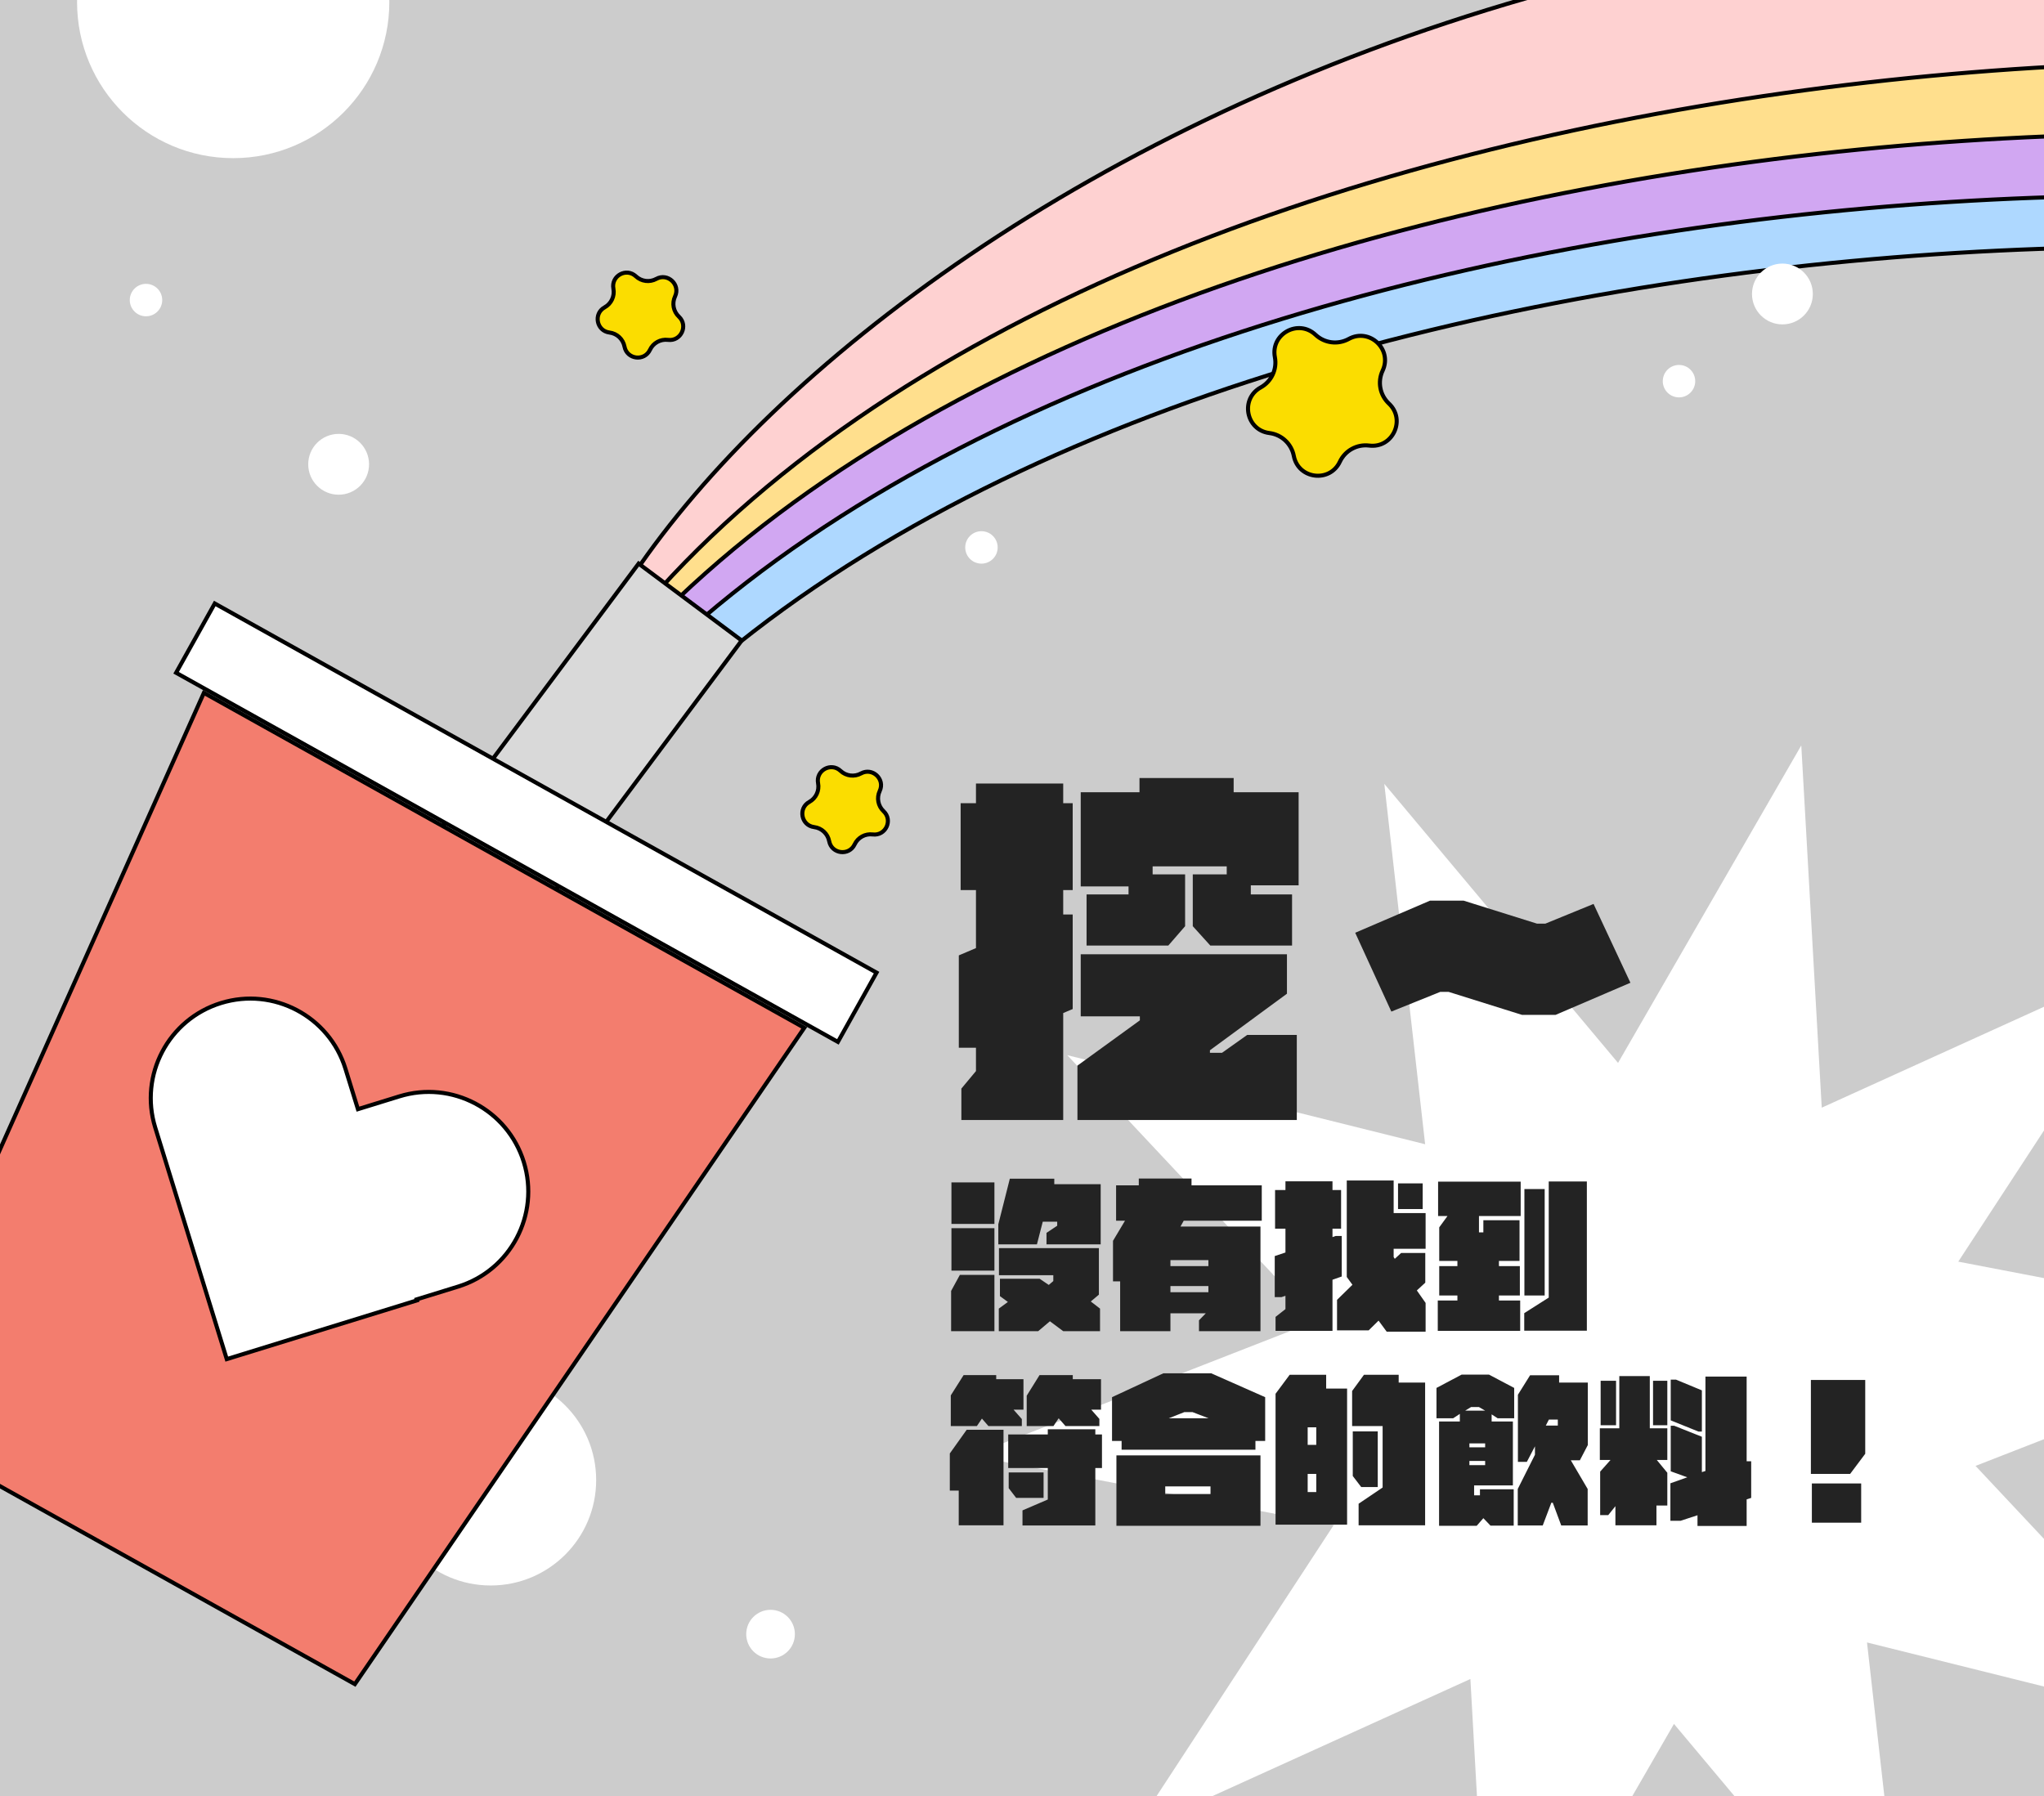 <svg width="504" height="443" viewBox="0 0 504 443" fill="none" xmlns="http://www.w3.org/2000/svg">
<rect x="0" y="0" width="504" height="443" fill="#808080" stroke="none"/>
<g clip-path="url(#clip0_936_1185)">
<rect width="504" height="443" fill="#CCCCCC"/>
<circle cx="121" cy="365" r="26" fill="white"/>
<circle cx="190" cy="403" r="6" fill="white"/>
<path d="M738.755 66.885C435.721 -45.627 198.183 93.746 139.731 194.09L146.141 193.422C269.303 46.954 591.982 38.37 713.56 88.644L738.755 66.885Z" fill="#AED8FF" stroke="black"/>
<path d="M737.419 54.064C434.384 -58.448 196.91 81.535 138.458 181.88L144.563 181.243C267.724 34.775 590.645 25.549 712.223 75.823L737.419 54.064Z" fill="#D1A7F2" stroke="black"/>
<path d="M740.101 38.355C437.066 -74.157 202.088 69.457 143.636 169.802L148.657 167.239C271.819 20.77 593.327 9.84 714.906 60.114L740.101 38.355Z" fill="#FFDF8D" stroke="black"/>
<path d="M746.74 19.709C443.705 -92.803 208.726 50.811 150.274 151.156L156.769 152.051C279.93 5.583 599.966 -8.806 721.544 41.468L746.74 19.709Z" fill="#FED1D1" stroke="black"/>
<rect x="-0.7" y="0.102" width="31.723" height="135.034" transform="matrix(-0.801 -0.598 -0.598 0.801 182.379 157.46)" fill="#D9D9D9" stroke="black"/>
<rect x="-0.68" y="0.193" width="186.923" height="19.569" transform="matrix(-0.873 -0.487 -0.487 0.873 215.637 239.361)" fill="white" stroke="black"/>
<path d="M87.5 415.328L198.317 253.472L50.271 170.866L-29.679 349.945L87.5 415.328Z" fill="#F37D6E" stroke="black"/>
<path d="M340.919 91.42C343.397 86.143 337.675 80.778 332.569 83.59C329.905 85.057 326.601 84.642 324.383 82.563C320.13 78.575 313.259 82.36 314.356 88.085C314.928 91.071 313.512 94.086 310.849 95.553C305.742 98.366 307.218 106.07 313.003 106.796C316.02 107.174 318.449 109.453 319.022 112.439C320.118 118.164 327.901 119.141 330.379 113.864C331.672 111.112 334.589 109.505 337.606 109.884C343.391 110.61 346.725 103.51 342.472 99.522C340.254 97.443 339.627 94.172 340.919 91.42Z" fill="#FBDD00" stroke="black"/>
<path d="M166.449 73.1C167.818 70.184 164.657 67.22 161.835 68.774C160.194 69.678 158.157 69.422 156.79 68.141C154.441 65.938 150.644 68.028 151.25 71.192C151.603 73.032 150.73 74.89 149.089 75.794C146.268 77.348 147.083 81.605 150.279 82.006C152.138 82.24 153.636 83.644 153.988 85.484C154.595 88.647 158.895 89.187 160.264 86.272C161.06 84.575 162.858 83.585 164.718 83.819C167.914 84.22 169.756 80.297 167.406 78.094C166.039 76.812 165.653 74.796 166.449 73.1Z" fill="#FBDD00" stroke="black"/>
<path d="M216.918 195.065C218.287 192.15 215.125 189.185 212.304 190.739C210.662 191.643 208.626 191.388 207.259 190.106C204.909 187.903 201.113 189.994 201.719 193.157C202.071 194.998 201.199 196.856 199.558 197.76C196.736 199.314 197.552 203.57 200.748 203.971C202.607 204.205 204.104 205.609 204.457 207.449C205.063 210.613 209.363 211.152 210.732 208.237C211.529 206.541 213.327 205.55 215.186 205.784C218.382 206.185 220.224 202.262 217.874 200.059C216.507 198.777 216.121 196.761 216.918 195.065Z" fill="#FBDD00" stroke="black"/>
<path d="M55.914 335.175L102.822 320.685L102.747 320.442L103.225 320.294L112.953 317.289C125.906 313.288 133.164 299.544 129.163 286.59C125.161 273.637 111.417 266.38 98.463 270.381L88.735 273.386L88.258 273.533L88.11 273.055L85.181 263.574C81.18 250.62 67.436 243.363 54.482 247.364C41.529 251.365 34.272 265.11 38.273 278.063L55.914 335.175Z" fill="white" stroke="black"/>
<path d="M398.967 262.124L341.335 193.308L351.403 282.18L263.161 260.216L324.605 325.722L239.493 358.966L328.868 376.094L279.375 451.825L362.562 414.061L367.573 503.399L412.761 425.14L470.391 493.923L460.356 405.048L548.564 427.016L487.12 361.509L572.236 328.298L482.858 311.137L532.351 235.406L449.196 273.167L444.152 183.832L398.967 262.124Z" fill="white"/>
<path d="M304.19 195.38H320.21V218.33H308.42V220.58H318.59V233.18H298.43L294.11 228.41V215.63H302.48V213.65H284.21V215.63H292.22V228.41L288.08 233.18H267.92V220.58H278.27V218.6H266.48V195.38H280.97V191.87H304.19V195.38ZM262.16 193.22V198.08H264.5V219.5H262.16V225.53H264.5V248.84L262.16 249.83V276.2H237.05V268.46L240.65 264.14V258.38H236.42V235.61L240.65 233.81V219.5H236.87V198.08H240.65V193.22H262.16ZM301.31 259.64L307.52 255.23H319.76V276.2H265.67V262.79L281.06 251.63V250.64H266.48V235.34H317.33V245.06L298.34 259.01V259.64H301.31ZM402.02 242.36L383.57 250.28H375.29L357.2 244.61H355.13L343.07 249.47L334.16 230.03L352.61 222.11H360.89L378.98 227.78H381.05L392.93 222.92L402.02 242.36Z" fill="#232323"/>
<path d="M259.96 292.04H271.4V306.88H258.04V304.04L260.68 302.28V301.28H257.12L255.68 306.88H246.16V301.92L249 290.68H259.96V292.04ZM234.6 301.84V291.6H245.2V301.84H234.6ZM234.6 313.36V302.88H245.2V313.36H234.6ZM270.96 319.28L268.96 320.96L271.24 322.72V328.28H262.16L258.88 325.84L256 328.28H246.28V322.72L248.52 321.08L246.56 319.64V315.36H256.36L258.6 316.88L259.72 315.92V314.48H246.32V307.8H270.96V319.28ZM234.52 318.36L236.68 314.4H245.2V328.28H234.52V318.36ZM311.12 301.04H291.88L291.08 302.48H310.8V328.28H295.64V325.6L297.32 323.88H288.6V328.28H276.2V316H274.44V306L277.4 301.04H275.2V292.32H280.8V290.64H293.8V292.32H311.12V301.04ZM297.96 312.24V310.76H288.6V312.24H297.96ZM288.6 317.16V318.68H297.96V317.16H288.6ZM343.64 307.96V310L343.92 310.44L345.48 309H351.44V316.32L349.36 318.24L351.52 321.32V328.4H341.92L339.92 325.68L337.48 328.08H329.68V320.56L333.48 316.84L332.08 314.92V291.12H343.64V299.16H351.52V307.96H343.64ZM330.84 314.8L328.56 315.6V328.2H314.52V324.76L316.96 322.84V319.56L316 319.88H314.32V309.76L316.96 308.88V303H314.4V293.48H316.96V291.32H328.56V293.48H330.68V303H328.56V305.08L329.36 304.8H330.84V314.8ZM350.8 291.84V298.16H344.72V291.84H350.8ZM381.88 291.36H391.28V328.16H375.84V323.84L381.88 320V291.36ZM354.6 299.88V291.4H374.96V299.88H364.68V303.92H365.76V300.92H374.68V310.96H369.6V312.24H374.76V319.48H369.6V320.72H374.84V328.2H354.52V320.72H359.36V319.48H354.88V312.24H359.36V310.96H354.88V302.68L356.92 299.88H354.6ZM380.88 293.24V319.48H375.88V293.24H380.88ZM242.12 349.84L240.88 351.68H234.44V344.12L237.6 339.12H245.64V340.12H252.36V347.64H249.92L251.96 349.96V351.68H243.72L242.12 349.84ZM261.04 349.76L259.76 351.68H253.16V344.2L256.32 339.12H264.52V340.12H271.48V347.64H269.08L271.08 349.92V351.68H262.72L261.04 349.76ZM271.72 353.76V362.04H270.08V376.2H252.12V372.48L258.36 369.8V362.04H248.6V353.76H258.36V352.48H270.08V353.76H271.72ZM234.2 358.44L238.36 352.6H247.44V376.16H236.4V367.6H234.2V358.44ZM257.32 363.12V369.4H250.56L248.72 367V363.12H257.32ZM298.68 338.68L311.96 344.56V355.36H309.56V357.52H276.56V355.36H274.2V344.56L286.84 338.68H298.68ZM294.04 348.24H292.04L288.2 349.76H298L294.04 348.24ZM275.28 376.28V358.92H310.8V376.28H275.28ZM287.32 366.56V368.44H298.48V366.56H287.32ZM327 339.04V342.44H332.16V376H314.52V343.72L318 339.04H327ZM344.88 340.96H351.4V376.16H335V370.84L340.92 366.84V351.68H333.4V343.04L336.32 339.04H344.88V340.96ZM324.56 352H322.44V356.32H324.56V352ZM339.72 366.72H335.64L333.56 364V353H339.72V366.72ZM322.44 367.96H324.56V363.48H322.44V367.96ZM360.4 339H367.16L373.36 342.28V349.76H369.28L367.8 348.8V350.56H373.04V366.32H363.48V368.76H364.92V367.28H373.24V376.24H367.52L365.76 374.4L364.12 376.28H354.84V350.56H359.96V348.68L358.32 349.76H354.2V342.28L360.4 339ZM391.52 356.36L389.56 360.12H387.32L391.48 367.2V376.2H384.96L382.88 370.6H382.52L380.4 376.2H374.24V367.2L378.48 358.76V356.68L376.48 360.52H374.28V343.96L377.28 339.16H384.44V340.96H391.52V356.36ZM364.68 347H362.72L361.28 347.88H366.2L364.68 347ZM381.16 351.56H384.12V350.08H381.92L381.16 351.56ZM366.2 356.92V355.96H362.32V356.92H366.2ZM362.32 361.32H366.2V360.28H362.32V361.32ZM406.8 339.36V352.24H411.12V360.04H408.52L411.12 363.2V371.28H408.44V376.16H398.32V371.44L396.56 373.64H394.56V362.92L397.12 360.04H394.48V352.24H399.28V339.36H406.8ZM431.8 360.36V369.4L430.68 369.76V376.32H418.56V373.68L414.4 375.04H411.88V365.8L416.04 364.32L411.96 362.84V351.6H412.8L419.64 354.32V363.04L420.52 362.76V339.48H430.68V360.36H431.8ZM419.64 353.04H418.8L411.96 350.28V340.24H413.28L419.64 342.88V353.04ZM398.48 340.52V351.48H394.68V340.52H398.48ZM407.6 351.48V340.52H411.12V351.48H407.6ZM446.52 340.32H459.92V358.52L456.2 363.48H446.52V340.32ZM446.76 365.84H458.92V375.52H446.76V365.84Z" fill="#232323"/>
<circle cx="57.5" cy="0.5" r="38.5" fill="white"/>
<circle cx="83.5" cy="114.5" r="7.5" fill="white"/>
<circle cx="439.5" cy="72.5" r="7.5" fill="white"/>
<circle cx="242" cy="135" r="4" fill="white"/>
<circle cx="414" cy="94" r="4" fill="white"/>
<circle cx="36" cy="74" r="4" fill="white"/>
</g>
<defs>
<clipPath id="clip0_936_1185">
<rect width="504" height="443" fill="white"/>
</clipPath>
</defs>
</svg>
